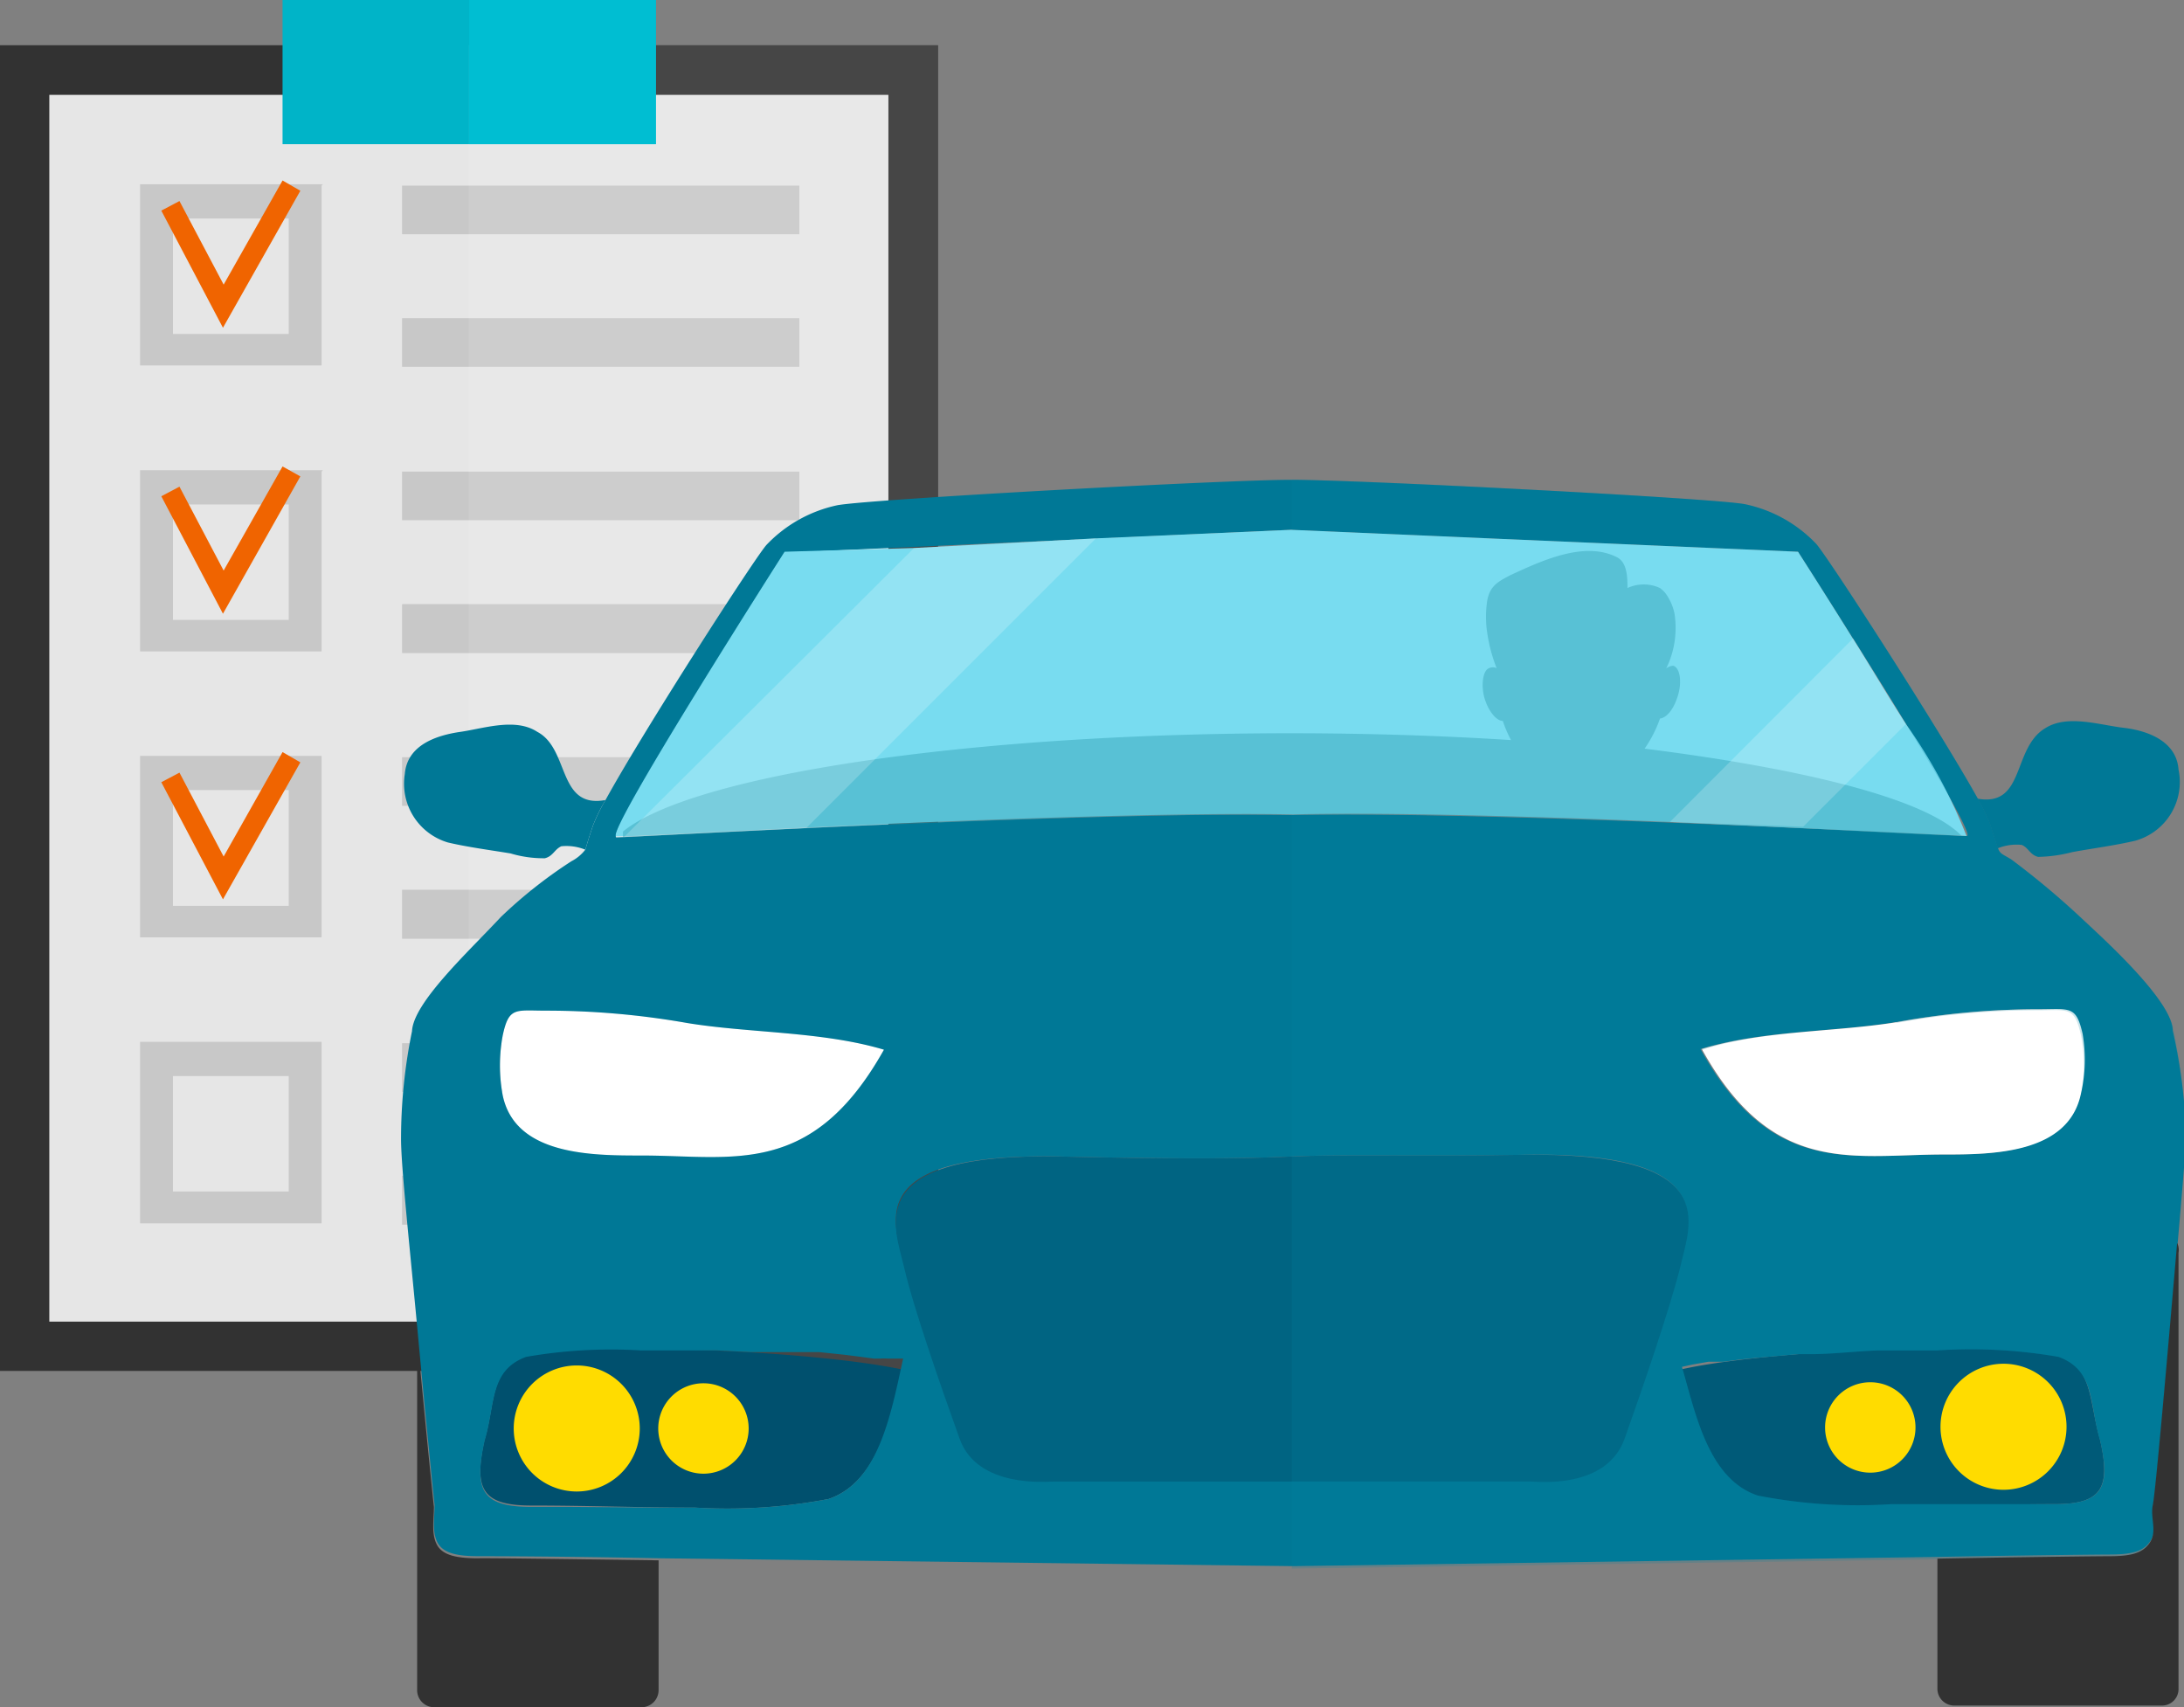 <svg xmlns="http://www.w3.org/2000/svg" viewBox="0 0 63.77 49.85"><rect x="0" y="0" width="63.77" height="49.85" fill="#808080" stroke="none"/><defs><style>.cls-1{isolation:isolate;}.cls-2{fill:#323232;}.cls-3{fill:#e6e6e6;}.cls-4{fill:#00b4c8;}.cls-5{fill:#c8c8c8;}.cls-10,.cls-18,.cls-6{fill:#fff;}.cls-6{opacity:0.1;}.cls-15,.cls-6{mix-blend-mode:screen;}.cls-7{fill:#00bed2;}.cls-8{fill:#f06400;}.cls-9{fill:#005a78;}.cls-11{fill:#00506e;}.cls-12{fill:#007896;}.cls-13{fill:#78dcf0;}.cls-14{fill:#006482;}.cls-15{fill:#0082a0;}.cls-15,.cls-18{opacity:0.2;}.cls-16{fill:#ffdc00;}.cls-17{fill:#32a0b4;opacity:0.45;mix-blend-mode:multiply;}</style></defs><title>Asset 5</title><g class="cls-1"><g id="Layer_2" data-name="Layer 2"><g id="Layer_1-2" data-name="Layer 1"><rect class="cls-2" y="1.32" width="27.39" height="38.71"/><rect class="cls-3" x="1.44" y="2.77" width="24.5" height="35.82"/><rect class="cls-4" x="8.25" width="10.9" height="4.21"/><path class="cls-5" d="M8.43,6.38V9.75H5.05V6.38Zm1-1H4.09v5.29h5.3V5.42Z"/><path class="cls-5" d="M8.43,14.73V18.1H5.05V14.73Zm1-1H4.09v5.29h5.3V13.77Z"/><path class="cls-5" d="M8.43,23.07v3.38H5.05V23.07Zm1-1H4.09v5.3h5.3v-5.3Z"/><path class="cls-5" d="M8.43,31.42v3.37H5.05V31.42Zm1-1H4.09v5.3h5.3v-5.3Z"/><rect class="cls-5" x="11.74" y="5.42" width="11.6" height="1.42"/><rect class="cls-5" x="11.74" y="9.29" width="11.6" height="1.42"/><rect class="cls-5" x="11.74" y="13.77" width="11.6" height="1.42"/><rect class="cls-5" x="11.74" y="17.64" width="11.6" height="1.43"/><rect class="cls-5" x="11.74" y="22.11" width="11.6" height="1.42"/><rect class="cls-5" x="11.74" y="25.98" width="11.6" height="1.43"/><rect class="cls-5" x="11.74" y="30.46" width="11.6" height="1.42"/><rect class="cls-5" x="11.74" y="34.33" width="11.6" height="1.43"/><rect class="cls-6" x="13.69" y="1.32" width="13.69" height="38.71"/><rect class="cls-7" x="13.7" width="5.45" height="4.21"/><polygon class="cls-8" points="6.51 9.57 4.71 6.15 5.24 5.87 6.53 8.31 8.25 5.27 8.77 5.57 6.51 9.57"/><polygon class="cls-8" points="6.51 17.92 4.71 14.49 5.24 14.21 6.53 16.66 8.25 13.62 8.77 13.91 6.51 17.92"/><polygon class="cls-8" points="6.51 26.26 4.71 22.84 5.24 22.56 6.53 25.01 8.25 21.96 8.77 22.26 6.51 26.26"/><path class="cls-9" d="M60,43.92c-1.62,0-3.16.07-4.78.07a15.2,15.2,0,0,1-3.89-.25c-1.45-.48-1.82-2.39-2.22-3.76,2.85-.63,10-.82,11-.44S61,40.93,61.31,42C61.64,43.43,61.39,43.92,60,43.92Z"/><path class="cls-10" d="M25.81,30.65c-2.1,3.75-4.41,3.09-7.07,3.09-1.45,0-3.69,0-4.06-1.75a4.73,4.73,0,0,1,0-1.76c.18-.84.37-.72,1.27-.72a23.69,23.69,0,0,1,4.11.36C21.88,30.17,24,30.11,25.81,30.65Z"/><path class="cls-11" d="M26.4,40c-.4,1.37-.76,3.28-2.21,3.77a15.75,15.75,0,0,1-3.9.25c-1.61,0-3.15-.06-4.77-.06-1.45,0-1.69-.48-1.37-1.93.32-1.05.13-2.05,1.21-2.45S23.54,39.38,26.4,40Z"/><path class="cls-12" d="M17.68,23.36a5,5,0,0,0-.36.73c-.14.4-.19.6-.23.72a1.46,1.46,0,0,0-.7-.1c-.2.09-.24.29-.48.35a3.34,3.34,0,0,1-1-.14c-.6-.1-1.23-.18-1.83-.32a1.79,1.79,0,0,1-1.26-2c.07-.85.93-1.13,1.62-1.23s1.61-.42,2.25,0C16.64,21.87,16.27,23.62,17.68,23.36Z"/><path class="cls-12" d="M63.44,30.09c0-.85-2-2.66-2.6-3.22a24.05,24.05,0,0,0-2.12-1.78c-.27-.16-.32-.16-.38-.32l-.23-.72a5.67,5.67,0,0,0-.36-.73c-1.14-2.05-4.45-7.17-4.73-7.45a4,4,0,0,0-2.08-1.15c-1-.18-11.3-.71-13.24-.71s-12.21.56-13.24.74a4,4,0,0,0-2.07,1.15c-.28.28-3.58,5.4-4.71,7.46a5,5,0,0,0-.36.73c-.14.4-.19.6-.23.72a1.23,1.23,0,0,1-.41.34l0,0a13.73,13.73,0,0,0-2.06,1.63c-.93,1-2.55,2.49-2.59,3.33a15.68,15.68,0,0,0-.32,3.15c0,.82.27,3.31.49,5.68s.47,4.85.49,5c0,.37-.08.77.08,1.09s.57.41,1.21.41c.2,0,2.34,0,5.28.06l18.5.23,18.83-.27c2.77-.05,4.78-.07,5-.07.64,0,1-.08,1.21-.41s0-.72.08-1.09.44-4.5.71-7.65c.12-1.38.22-2.55.24-3.07A15.65,15.65,0,0,0,63.44,30.09Zm-4-.62c.91,0,1.09-.12,1.28.72a4.48,4.48,0,0,1,0,1.75c-.37,1.76-2.6,1.77-4,1.77-2.66,0-5,.66-7.07-3.08,1.8-.55,3.92-.49,5.73-.79A22.93,22.93,0,0,1,59.48,29.47ZM22.91,16.14l14.79-.67,14.8.64s5.33,8.3,4.93,8.3-13.72-.74-19.72-.61c-6-.12-19.33.65-19.71.65S22.91,16.14,22.91,16.14ZM14.68,30.23c.18-.84.37-.72,1.27-.72a23.69,23.69,0,0,1,4.11.36c1.82.3,3.94.24,5.75.78-2.1,3.75-4.41,3.09-7.07,3.09-1.45,0-3.69,0-4.06-1.75A4.73,4.73,0,0,1,14.68,30.23Zm9.51,13.54a15.75,15.75,0,0,1-3.9.25H19.23L16.67,44H15.52c-1.45,0-1.69-.48-1.37-1.93.32-1.05.13-2.05,1.21-2.45a14.36,14.36,0,0,1,3.34-.19h.53l1.69,0,1,.05.37,0,.56,0,.54,0,.53,0,.76.08.47.06.37.05.17,0a1.81,1.81,0,0,1,.23,0l.08,0,.15,0,.22,0C26,41.37,25.64,43.28,24.19,43.77Zm20.52-.6H30.76c-.2,0-2.22.2-2.74-1.25s-1.34-3.79-1.62-5S25.11,33.64,31,33.77c3.06.07,5.27.07,6.69,0s3.64,0,6.69-.05c5.93-.14,4.94,2,4.65,3.19s-1.09,3.51-1.62,5S44.91,43.17,44.71,43.17ZM60,43.92c-1.15,0-2.26,0-3.39,0-.46,0-.91,0-1.39,0a15.2,15.2,0,0,1-3.89-.25c-1.45-.48-1.82-2.39-2.22-3.76l.32-.07.46-.08.33,0h.11l.45-.06h0l.48-.05,1.24-.11.37,0c.65,0,1.34-.09,2-.11l.52,0h1.18a14.91,14.91,0,0,1,3.54.19c1.08.4.89,1.39,1.21,2.44C61.64,43.43,61.39,43.92,60,43.92Z"/><path class="cls-13" d="M57.42,24.41l-4.82-.23L48.76,24c-3.91-.16-8.27-.29-11-.22-3.55-.07-9.69.17-14.17.38l-5.32.26H18c-.4,0,4.91-8.31,4.91-8.31L26.69,16,32,15.72l5.7-.25,14.8.64s.72,1.12,1.61,2.55c.5.79,1,1.65,1.54,2.48A15.2,15.2,0,0,1,57.42,24.41Z"/><path class="cls-10" d="M60.76,31.94c-.37,1.76-2.6,1.77-4,1.77-2.66,0-5,.66-7.07-3.08,1.8-.55,3.92-.49,5.73-.79a22.93,22.93,0,0,1,4.11-.37c.91,0,1.09-.12,1.28.72A4.48,4.48,0,0,1,60.76,31.94Z"/><path class="cls-14" d="M49.06,37c-.29,1.17-1.09,3.51-1.62,5s-2.53,1.26-2.73,1.26H30.76c-.2,0-2.22.2-2.74-1.25s-1.34-3.79-1.62-5S25.11,33.64,31,33.77c3.06.07,5.27.07,6.69,0s3.64,0,6.69-.05C50.34,33.62,49.35,35.72,49.06,37Z"/><path class="cls-15" d="M60.84,26.87a24.05,24.05,0,0,0-2.12-1.78c-.27-.16-.32-.16-.38-.32l-.23-.72a5.67,5.67,0,0,0-.36-.73c-1.14-2.05-4.45-7.17-4.73-7.45a4,4,0,0,0-2.08-1.15c-1-.18-11.24-.71-13.22-.71v1.46l14.78.64s5.33,8.3,4.93,8.3-13.7-.74-19.71-.61v22h0l18.83-.27c2.77-.05,4.78-.07,5-.07.64,0,1-.08,1.21-.41s0-.72.08-1.09.44-4.5.71-7.65c.12-1.38.22-2.55.24-3.07a15.65,15.65,0,0,0-.32-3.14C63.39,29.24,61.41,27.43,60.84,26.87Zm-5.47,3a22.93,22.93,0,0,1,4.11-.37c.91,0,1.09-.12,1.28.72a4.48,4.48,0,0,1,0,1.75c-.37,1.76-2.6,1.77-4,1.77-2.66,0-5,.66-7.07-3.08C51.44,30.08,53.56,30.14,55.37,29.84ZM60,43.92c-1.15,0-2.26,0-3.39,0-.46,0-.91,0-1.39,0a15.2,15.2,0,0,1-3.89-.25c-1.45-.48-1.82-2.39-2.22-3.76l.32-.07.46-.08.33,0h.11l.45-.06h0l.48-.05,1.24-.11.37,0c.65,0,1.34-.09,2-.11l.52,0h1.18a14.91,14.91,0,0,1,3.54.19c1.08.4.89,1.39,1.21,2.44C61.64,43.43,61.39,43.92,60,43.92Z"/><path class="cls-2" d="M19.23,45.56v3.8a.5.5,0,0,1-.49.49H12.67a.5.5,0,0,1-.49-.48V39c.23,2.49.47,4.85.49,5,0,.37-.08.77.08,1.09s.57.41,1.21.41C14.15,45.49,16.29,45.52,19.23,45.56Z"/><path class="cls-2" d="M63.61,36.58V49.32a.48.48,0,0,1-.48.48H57.05a.49.49,0,0,1-.48-.49v-3.8c2.77-.05,4.78-.07,5-.07.64,0,1-.08,1.21-.41s0-.72.08-1.09.44-4.5.71-7.65A.47.47,0,0,1,63.61,36.58Z"/><path class="cls-16" d="M18.68,41.71a1.84,1.84,0,1,1-1.84-1.84A1.84,1.84,0,0,1,18.68,41.71Z"/><path class="cls-12" d="M62.34,24.55c-.6.14-1.23.22-1.83.33a4.22,4.22,0,0,1-1,.14c-.24-.06-.28-.27-.48-.35a1.46,1.46,0,0,0-.7.1l-.23-.72a5.67,5.67,0,0,0-.36-.73c1.41.25,1-1.5,2-2.07.64-.39,1.57-.08,2.26,0s1.55.38,1.61,1.22A1.78,1.78,0,0,1,62.34,24.55Z"/><path class="cls-16" d="M21.86,41.71a1.32,1.32,0,1,1-1.32-1.32A1.32,1.32,0,0,1,21.86,41.71Z"/><path class="cls-16" d="M60.34,41.67a1.84,1.84,0,1,1-1.84-1.85A1.84,1.84,0,0,1,60.34,41.67Z"/><path class="cls-16" d="M55.93,41.67a1.32,1.32,0,1,1-1.32-1.31A1.32,1.32,0,0,1,55.93,41.67Z"/><path class="cls-17" d="M57.27,24.4c-1.07,0-4.43-.23-8.21-.38-1.72-.06-3.53-.13-5.25-.17-2.23-.06-4.33-.09-5.91-.05-6-.12-19.33.65-19.71.65,0,0,0-.06,0-.17,2-1.63,9.93-2.86,19.44-2.87,2.27,0,4.46.07,6.49.2a3.5,3.5,0,0,1-.24-.56c-.19,0-.42-.29-.53-.65s-.06-.83.13-.89a.25.25,0,0,1,.22,0,4.62,4.62,0,0,1-.27-1,3.07,3.07,0,0,1,0-1c.09-.42.32-.53.68-.72.87-.4,2.13-1,3.08-.53.32.14.33.58.33.91a1.13,1.13,0,0,1,.95,0,1,1,0,0,1,.15.14,1.51,1.51,0,0,1,.27.59,2.68,2.68,0,0,1-.24,1.62.34.34,0,0,1,.21-.08c.19.06.26.46.13.88s-.34.64-.52.66a3.65,3.65,0,0,1-.45.88C52.79,22.46,56.26,23.35,57.27,24.4Z"/><path class="cls-18" d="M32,15.72l-8.46,8.46-5.32.26L26.69,16Z"/><path class="cls-18" d="M55.65,21.14l-3,3L48.76,24l5.35-5.36C54.61,19.45,55.15,20.31,55.65,21.14Z"/></g></g></g></svg>
